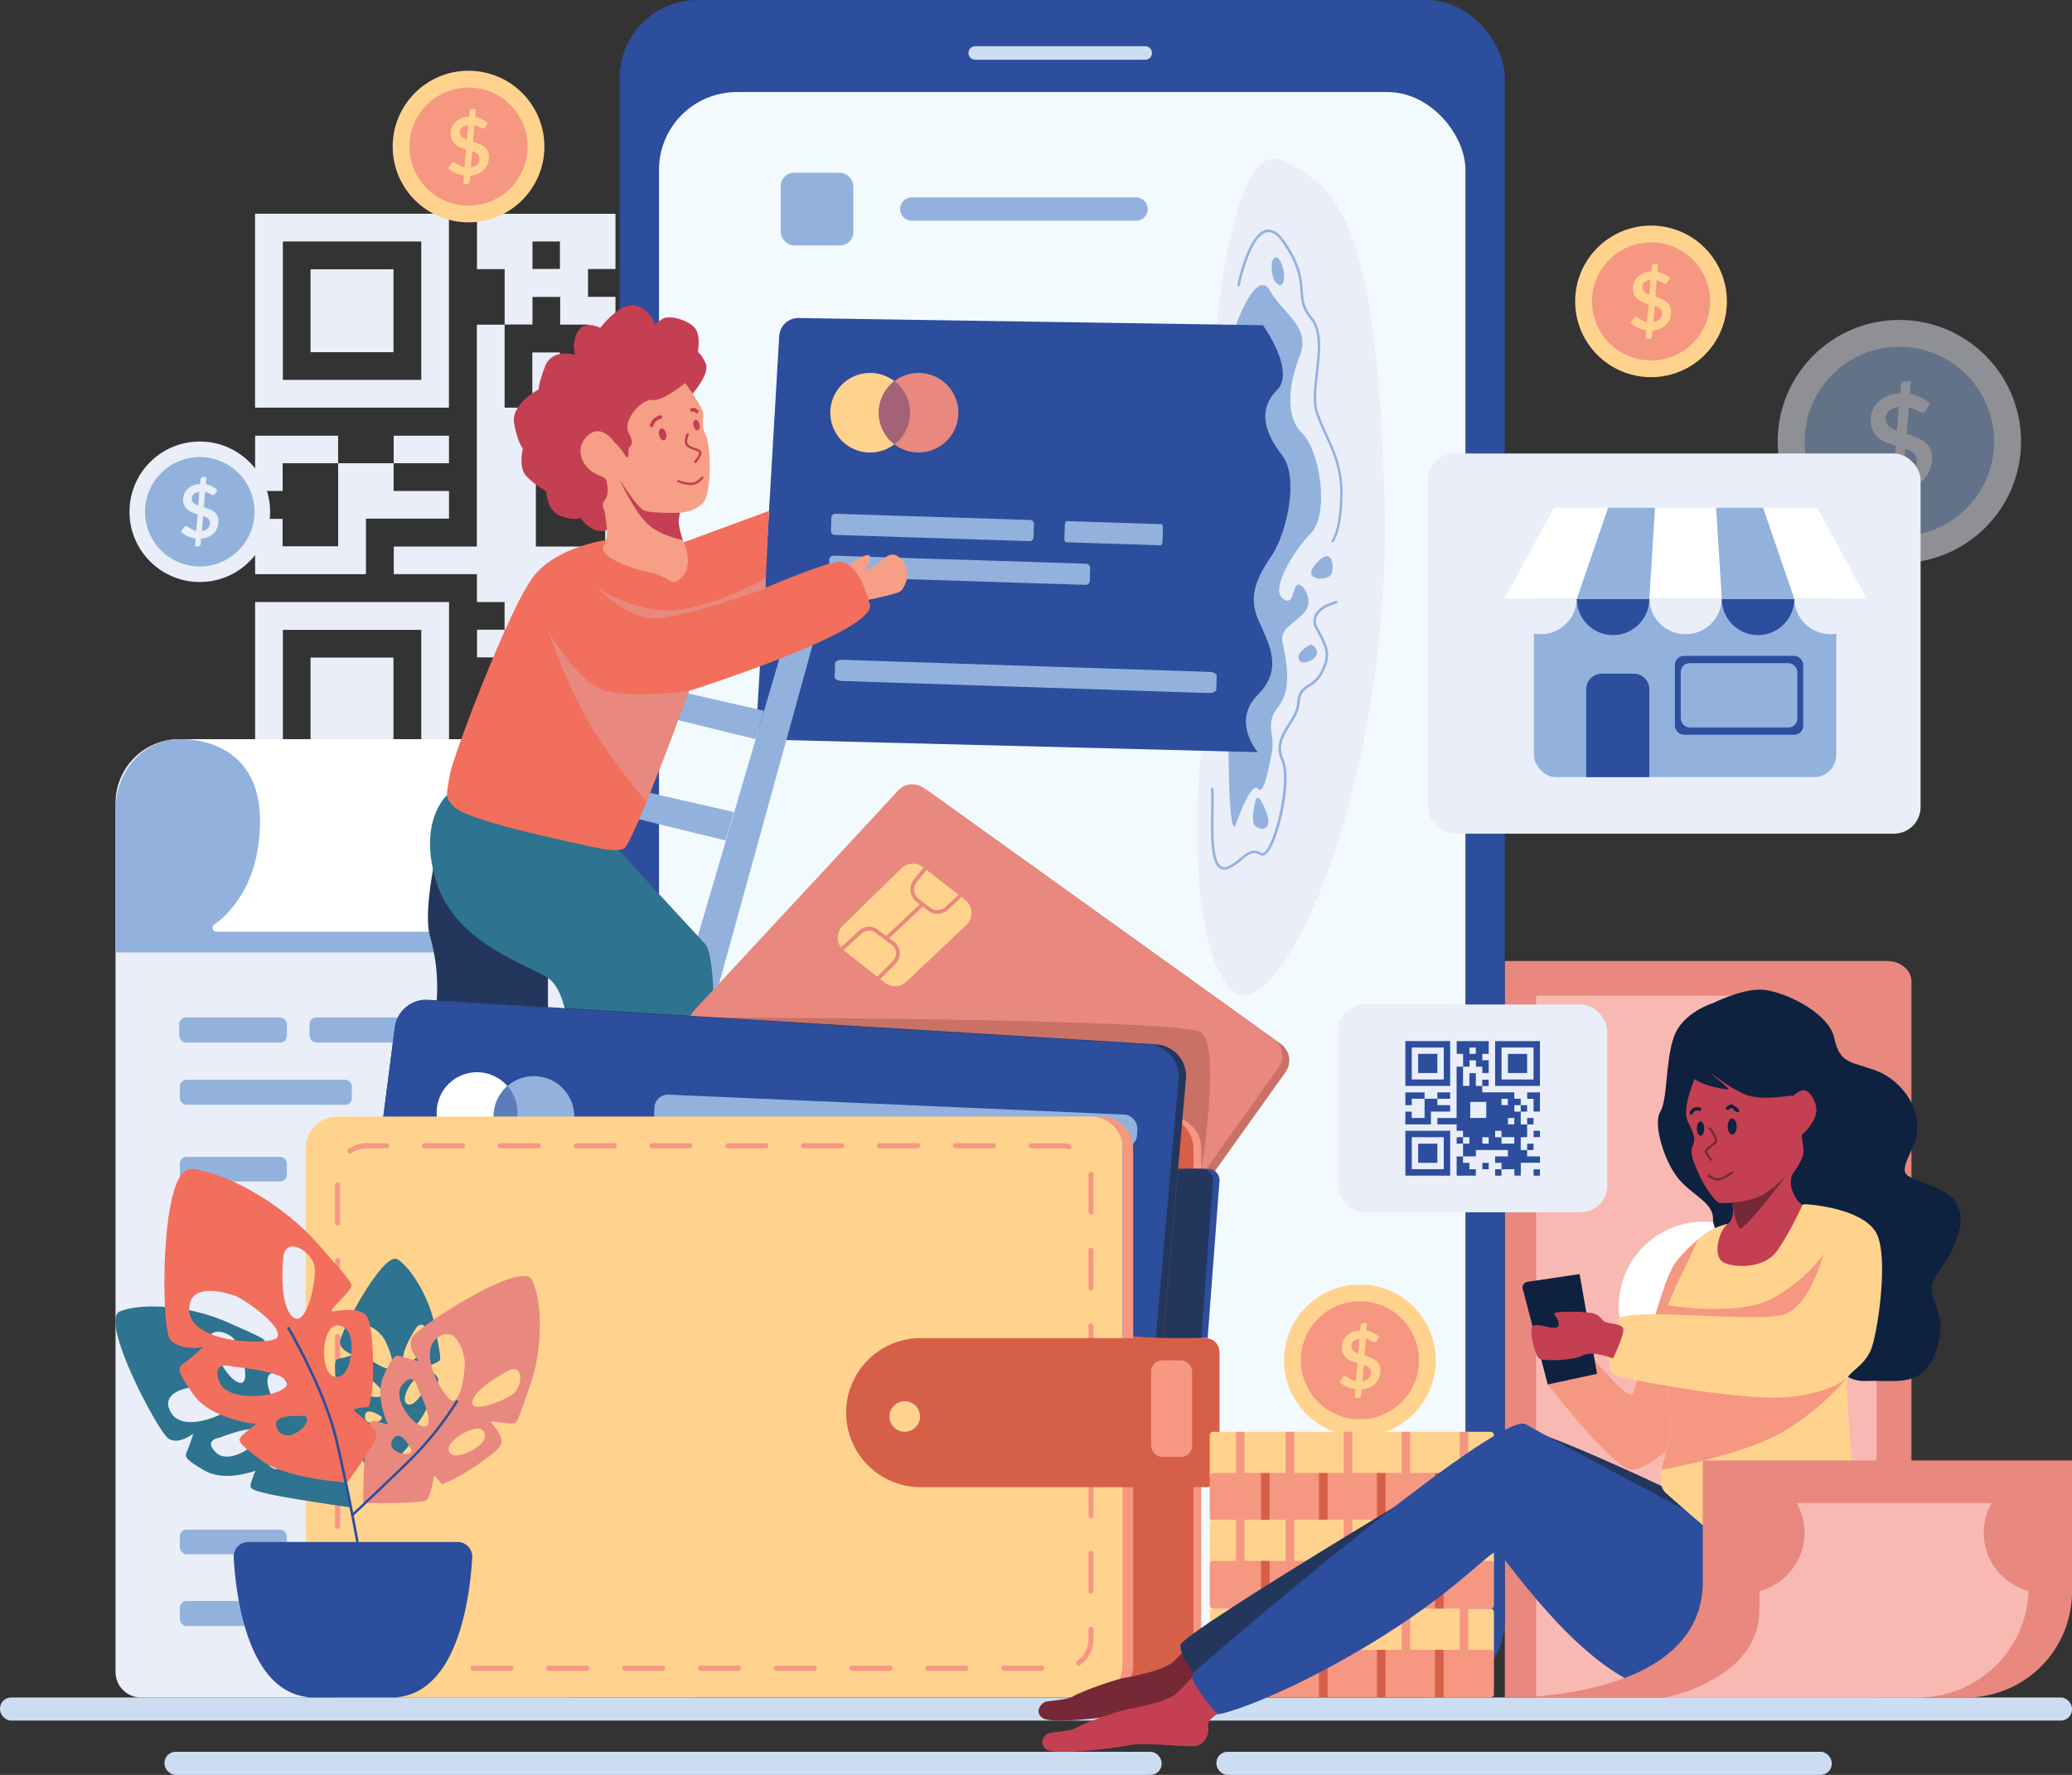 <svg xmlns="http://www.w3.org/2000/svg" viewBox="0 0 932.52 798.93"><rect x="0" y="0" width="932.52" height="798.93" fill="#333333" stroke="none"/><g id="a48fd014-86b2-4a77-b9e8-7105161de564" data-name="Layer 2"><g id="b6f86ff0-be2b-486d-99be-0b891a9fac0a" data-name="Layer 1"><g opacity="0.5"><ellipse cx="854.82" cy="198.74" rx="54.77" ry="54.73" fill="#e9eef8"/><ellipse cx="854.82" cy="198.74" rx="42.65" ry="42.62" fill="#92b2dd"/><path d="M851.56,219.58a21.56,21.56,0,0,1-6.35-1.85,17.74,17.74,0,0,1-5-3.44l2.19-3.27a2.39,2.39,0,0,1,.77-.71,2,2,0,0,1,1-.27,2.61,2.61,0,0,1,1.36.45l1.65,1a21.94,21.94,0,0,0,2.11,1.22,10.09,10.09,0,0,0,2.81.89l1.1-13c-1.37-.39-2.73-.84-4.07-1.36a13.89,13.89,0,0,1-3.62-2.08,9.58,9.58,0,0,1-2.58-3.26,11,11,0,0,1-1-4.93,11.19,11.19,0,0,1,.88-4.31,11.63,11.63,0,0,1,2.56-3.76,13.68,13.68,0,0,1,4.14-2.73,14.08,14.08,0,0,1,5.64-1.07l.32-3.68a2,2,0,0,1,.58-1.26,1.78,1.78,0,0,1,1.36-.55H860l-.49,5.68a16,16,0,0,1,5.29,1.74,19.21,19.21,0,0,1,3.88,2.8L867,184.56a3.45,3.45,0,0,1-.81.87,1.7,1.7,0,0,1-1,.29,2.46,2.46,0,0,1-1-.28l-1.36-.66c-.51-.26-1.07-.53-1.69-.8a11.46,11.46,0,0,0-2.05-.66l-1,12c1.38.43,2.76.9,4.12,1.41a14.85,14.85,0,0,1,3.67,2,9.51,9.51,0,0,1,2.65,3,9.19,9.19,0,0,1,1,4.52,14.23,14.23,0,0,1-.89,5.05,12.44,12.44,0,0,1-2.62,4.16,13.17,13.17,0,0,1-4.24,2.94,17.16,17.16,0,0,1-5.76,1.36l-.35,4.25a2.05,2.05,0,0,1-.57,1.23,1.79,1.79,0,0,1-1.36.56H851Zm-2.92-31.17a4.73,4.73,0,0,0,.38,1.94,4.8,4.8,0,0,0,1.05,1.49,7.91,7.91,0,0,0,1.61,1.16,16.39,16.39,0,0,0,2,.91l.9-10.71a10.49,10.49,0,0,0-2.72.68,6.11,6.11,0,0,0-1.85,1.17A4.52,4.52,0,0,0,849,186.6,5,5,0,0,0,848.64,188.41Zm14.06,18.92a4.46,4.46,0,0,0-.39-1.93,4.54,4.54,0,0,0-1.1-1.46,7.15,7.15,0,0,0-1.66-1.1,19.17,19.17,0,0,0-2.08-.83l-1,11.73a7.6,7.6,0,0,0,4.65-2.06A6.07,6.07,0,0,0,862.7,207.33Z" fill="#e9eef8"/></g><rect y="764.09" width="932.52" height="10.39" rx="5" fill="#cdddf1"/><rect x="74.03" y="788.54" width="448.77" height="10.39" rx="5" fill="#cdddf1"/><rect x="547.46" y="788.54" width="276.94" height="10.39" rx="5" fill="#cdddf1"/><path d="M351.94,258.45v0h0Zm0,50h0ZM339.46,221v0l0,0Zm0,12.49v0h0Zm-25,12.48v0h0v0ZM302,345.84l0,0v0ZM277,246h0v0Zm-12.48-62.46v0h0ZM227.09,320.88l0,0v0Zm0-24.94h0v0Zm0-25v0h0v0Zm0,12.49,0,0v0Zm0-137.34v0h0Z" fill="#e9eef8"/><path d="M114.78,96.21v87.28h87.27V96.21ZM189.6,171H127.3V108.7h62.3Z" fill="#e9eef8"/><path d="M289.6,96.25v87.26h87.26V96.25ZM364.41,171H302.1V108.71h62.31Z" fill="#e9eef8"/><path d="M114.81,271v87.26h87.28V271Zm74.79,74.81H127.31V283.52H189.6Z" fill="#e9eef8"/><path d="M264.65,133.6V121.1H277V96.23H214.67v24.92h12.45v24.93h12.52V133.67h12.47v12.45h12.47V158.5H277V133.6ZM252,121.05H239.64V108.7H252Zm-24.87,25.07v0h0Z" fill="#e9eef8"/><path d="M177.15,208.51V221h24.93v12.46H164.7v25H114.82V233.57h12.36V245.9h25V208.51l0,0h25Z" fill="#e9eef8"/><path d="M227.09,320.88v12.48h12.47v12.46H252V358.3H214.7V320.91h12.42Z" fill="#e9eef8"/><path d="M152.21,208.51h-25V221H114.82V196.12h37.36v12.42Z" fill="#e9eef8"/><path d="M376.86,233.45H364.47V208.56H352V196.09h24.83Z" fill="#e9eef8"/><path d="M177.18,208.54V196.12h24.89v12.39H177.15Z" fill="#e9eef8"/><path d="M352,258.49V246.06h12.4v12.4H352Z" fill="#e9eef8"/><path d="M364.5,271h12.36v12.37H364.5Z" fill="#e9eef8"/><path d="M264.58,183.57V171.15H277v12.39H264.55Z" fill="#e9eef8"/><path d="M227.12,295.91H214.7V283.45h12.42l0,0v12.51Z" fill="#e9eef8"/><path d="M352,308.43V296h12.4v12.4H352Z" fill="#e9eef8"/><path d="M339.46,221h12.43v12.45H339.46l0,0V221Z" fill="#e9eef8"/><path d="M277,345.82H264.62V333.47H277Z" fill="#e9eef8"/><path d="M302,345.85v12.43h-12.4v-12.4H302Z" fill="#e9eef8"/><path d="M376.86,358.31H364.51V346h12.35Z" fill="#e9eef8"/><path d="M351.94,320.88V308.42h-12.4v-25h12.4V258.48H339.46v-25H327.07V221h12.39V208.48H327V196h-62.4V183.57H252V158.64H239.58v24.85H227.11v-1.34q0-18,0-36h-12.5V246H177.22v12.44h37.42V271h12.45v0h0v0h0c0,4.15,0,8.29,0,12.45h12.4v12.52h-12.4v24.94h25V308.47h62.3v12.47H289.58v12.47H302v12.43h25V358.3h12.47v-25h37.37V320.88Zm-49.87-112.3h12.35v12.36H302.07ZM241.17,246V214.77h31.2V246ZM277,295.87H264.65V283.52H277Zm.06-49.87h0v0h0Zm49.86,49.85H302v-12.4h0v0H289.62V271H302v12.4h0v0h24.89Zm0-37.45h-12.4V246h0v0h0v0h12.4Z" fill="#e9eef8"/><path d="M277.06,246l0,0v0Z" fill="#e9eef8"/><path d="M177.09,158.54H139.76V121.21h37.33Z" fill="#e9eef8"/><path d="M314.55,158.51V121.18h37.33v37.33Z" fill="#e9eef8"/><path d="M139.76,333.31V296h37.32v37.33Z" fill="#e9eef8"/><path d="M677.23,432.57H849.36c6,0,10.9,4.14,10.9,9.24V764.09h-183Z" fill="#e8887e"/><path d="M834.23,505a40.29,40.29,0,0,1-36.73-56.83H691.35V764.09H844.59V503.69A40.26,40.26,0,0,1,834.23,505Z" fill="#f9b9b3"/><circle cx="766.72" cy="588.11" r="38.16" transform="translate(18.19 1199.2) rotate(-76.72)" fill="#fff"/><rect x="278.9" width="398.33" height="764.09" rx="35" fill="#2d4d9d"/><rect x="296.59" y="41.44" width="362.94" height="706.19" rx="35" fill="#f3fafe"/><path d="M515.39,26.91H438.92a3.06,3.06,0,0,1-3.05-3.06h0a3.06,3.06,0,0,1,3.05-3.06h76.47a3.06,3.06,0,0,1,3.06,3.06h0A3.06,3.06,0,0,1,515.39,26.91Z" fill="#cdddf1"/><rect x="351.37" y="77.76" width="32.69" height="32.69" rx="6" fill="#92b2dd"/><path d="M511.28,99.36H410.34a5.25,5.25,0,0,1-5.25-5.25h0a5.25,5.25,0,0,1,5.25-5.26H511.28a5.25,5.25,0,0,1,5.26,5.26h0A5.25,5.25,0,0,1,511.28,99.36Z" fill="#92b2dd"/><path d="M547.58,146.07S555,60.44,577.9,72.48,619.72,95.7,623.16,225.6,573.75,470.47,552.86,444s-12.23-106.09-12.23-106.09Z" fill="#e9eef8"/><path d="M556.31,146.2s9.17-26,15.29-15.29S590,147,585,160s-6.86,27.15,1.16,35.18S598.36,231.36,590,240s-18,25.1-12.81,29.3,4.4-4.84,6.69-6.05,8,7.2,3.06,12.55-11.08,7.27-9.75,13.38,4.8,20.65-1.71,28.68-1.54,12.23-3.07,20.65-3.82,19.48-6.12,16.62-6.49,5.93-9.93,15.49-3.45-34.79-3.45-34.79Z" fill="#92b2dd"/><path d="M350.7,151.26,340.61,323.85A8.6,8.6,0,0,0,349,333l217.07,5.57s-12-13.77,0-25.81,4.59-23.44,0-34.37.43-19.59,6.53-28.74S585,215.21,577,204.89s-10.9-20.65-2.3-29.25-6.3-29.25-6.3-29.25l-208.93-3.23A8.6,8.6,0,0,0,350.7,151.26Z" fill="#2d4d9d"/><path d="M402.52,200a17.92,17.92,0,1,1,0-28.43,17.9,17.9,0,0,0,0,28.43Z" fill="#ffd38e"/><g opacity="0.6"><path d="M409.53,185.81a17.88,17.88,0,0,1-7,14.22,17.9,17.9,0,0,1,0-28.43A17.88,17.88,0,0,1,409.53,185.81Z" fill="#f16f5c"/></g><path d="M431.32,185.81A17.91,17.91,0,0,1,402.52,200a17.92,17.92,0,0,0,0-28.43,17.9,17.9,0,0,1,28.8,14.21Z" fill="#e8887e"/><rect x="414.87" y="191.8" width="9.53" height="91.22" rx="1.72" transform="translate(168.97 649.26) rotate(-88.17)" fill="#92b2dd"/><path d="M480.12,234.57l42.5,1.36c.46,0,.81.79.78,1.74l-.2,6.09c0,1-.42,1.7-.88,1.69l-42.51-1.36c-.46,0-.81-.79-.78-1.74l.2-6.08C479.26,235.32,479.66,234.56,480.12,234.57Z" fill="#92b2dd"/><path d="M375.5,250.13l113,3.61a2,2,0,0,1,2.16,1.79l-.2,6.08a2,2,0,0,1-2.27,1.65l-113-3.61a2,2,0,0,1-2.16-1.79l.19-6.08A2,2,0,0,1,375.5,250.13Z" fill="#92b2dd"/><path d="M379.12,297l165.27,5.44c1.79.06,3.22.87,3.19,1.82l-.2,6.08c0,.95-1.51,1.68-3.3,1.62l-165.27-5.44c-1.79-.05-3.22-.87-3.18-1.82l.2-6.08C375.86,297.63,377.33,296.91,379.12,297Z" fill="#92b2dd"/><path d="M594.56,251.53c-.69.55-5.57,4.78-4.23,7.27s7.07,1.91,8.6,0S600.31,247,594.56,251.53Z" fill="#92b2dd"/><path d="M572.36,118.29s-.36,5.73,1.35,8.22,4.19,2.87,4.19-2.1S574.46,111.79,572.36,118.29Z" fill="#92b2dd"/><path d="M565.1,360.31s-2.68,9.58,0,11.67,7.64,1.52,5-5.84S565.66,357.9,565.1,360.31Z" fill="#92b2dd"/><path d="M590.1,290s-7,3.3-5.5,7S597.9,294.93,590.1,290Z" fill="#92b2dd"/><path d="M599.76,244.14a.55.55,0,0,1-.4-.16.57.57,0,0,1,0-.81s3.43-3.89,3.8-20.13c.26-11.69-3.37-19.59-6.88-27.24A94.86,94.86,0,0,1,592.2,186c-1.6-4.86-.85-11.38-.06-18.29,1.05-9.16,2.14-18.62-2.48-24.18-3.82-4.59-4.09-8.27-4.41-12.54-.37-5-.84-11.33-7.82-21.54-2.55-3.74-5-5.37-7.36-4.87C563.31,106,558.66,124.75,558,128.4a.57.57,0,0,1-.57.49.56.56,0,0,1-.57-.57c0-.21,4.47-22.27,12.49-24.75,3-.92,6,.84,9,5.22,7.15,10.47,7.63,16.92,8,22.11.31,4.23.56,7.58,4.14,11.89,4.93,5.93,3.82,15.64,2.74,25-.78,6.78-1.51,13.18,0,17.8a91,91,0,0,0,4,9.69c3.56,7.77,7.25,15.8,7,27.74-.39,16.86-4,20.75-4.12,20.91A.58.58,0,0,1,599.76,244.14Z" fill="#92b2dd"/><path d="M551,391.49a3.68,3.68,0,0,1-2.11-.65c-4.14-2.84-4-14.75-3.82-25.26.06-3.9.11-7.59-.07-10.4a.58.58,0,0,1,1.15-.08c.18,2.86.13,6.57.07,10.5-.14,9.71-.31,21.8,3.32,24.29a3.1,3.1,0,0,0,3.09.09,21.21,21.21,0,0,0,5.41-3.63c3-2.5,5.86-4.87,9.62-2.44.16.11.6.39,1.44-.34,4.85-4.22,11.61-32.49,7.5-41.37-3-6.49.12-11.5,3.13-16.35,2-3.18,3.85-6.18,4.06-9.55.32-5.21,2.63-6.69,5.08-8.26a13.33,13.33,0,0,0,5.53-5.72c3.77-7.54,2.57-10.35-2.18-19a6.9,6.9,0,0,1-.59-6.37c2-4.59,9.33-6.34,9.64-6.41a.57.57,0,1,1,.26,1.12c-.07,0-7,1.69-8.86,5.76a5.83,5.83,0,0,0,.56,5.35c4.76,8.64,6.2,12,2.19,20A14.41,14.41,0,0,1,589.5,309c-2.38,1.52-4.26,2.73-4.55,7.37-.23,3.65-2.26,6.91-4.22,10.07-3,4.8-5.81,9.34-3.07,15.27,1.93,4.16,1.84,12.77-.23,23-1.59,7.9-4.55,17.05-7.56,19.67a2.18,2.18,0,0,1-2.81.44c-3.06-2-5.36-.06-8.27,2.35a22.59,22.59,0,0,1-5.71,3.81A5.45,5.45,0,0,1,551,391.49Z" fill="#92b2dd"/><path d="M257.45,332.73V764.09h-194A11.46,11.46,0,0,1,52,752.62V361.4a28.67,28.67,0,0,1,28.67-28.67Z" fill="#e9eef8"/><path d="M257.45,332.73v96H52V364.5c0-17.55,12.84-31.77,28.67-31.77Z" fill="#92b2dd"/><path d="M257.45,332.72v86.66H97.37a1.72,1.72,0,0,1-1-3.1c7.53-5.48,20.65-19,20.65-46.79,0-33.07-26.13-36.49-34.07-36.77Z" fill="#fff"/><rect x="80.66" y="457.99" width="48.46" height="11.29" rx="3" fill="#92b2dd"/><rect x="139.31" y="457.99" width="48.46" height="11.29" rx="3" fill="#92b2dd"/><rect x="80.95" y="486.01" width="77.41" height="11.29" rx="3" fill="#92b2dd"/><rect x="80.95" y="720.66" width="77.41" height="11.29" rx="3" fill="#92b2dd"/><rect x="80.95" y="520.75" width="48.17" height="11.06" rx="3" fill="#92b2dd"/><rect x="80.95" y="688.56" width="48.17" height="11.06" rx="3" fill="#92b2dd"/><path d="M377.65,257.65s14.16-11.47,14-6.59-5.65,6.88-.2,4.87,8.6-10,14.05-4.3,1.72,12.62,0,14.34-20.36,5.16-20.36,5.16Z" fill="#f79e86"/><path d="M319.45,458l48.78-176.77a5.16,5.16,0,0,0-4-6.44l-2.13-.4a5.16,5.16,0,0,0-5.9,3.62L303.58,457Z" fill="#92b2dd"/><polygon points="293.08 308.31 343.85 319.93 340.09 332.73 290.35 320.52 293.08 308.31" fill="#92b2dd"/><polygon points="279.56 353.93 330.33 365.55 326.57 378.35 276.83 366.14 279.56 353.93" fill="#92b2dd"/><path d="M202.48,358.46s-13.48,47-8.95,63a82.32,82.32,0,0,1,3,29l50.09,3.07V440.22Z" fill="#23375c"/><path d="M201.1,358s-13.37,11.85-4.58,39.38,41.68,37.08,50.09,42.82,9.17,24.85,9.17,24.85l65.38,8.79s1.53-43.2-3.82-48.94-39-42.31-39-42.31Z" fill="#2e738f"/><path d="M311.71,177.24s7.88-9.12,5.92-13.59-3.57-5.17-3.57-5.17,1.42-7-1.08-10.53-11.6-6.61-15-4.29L294.6,146a12.08,12.08,0,0,0-8.39-8.39c-7-2-16.07,10-16.07,10s-6.78-3.75-10,1.43a13.37,13.37,0,0,0-1.25,10.71s-10.36-3.22-13.57,5.17-2.86,10.36-2.86,10.36-12.67,6.6-11.06,15.35,3.92,11.25,3.92,11.25-2.14,8.56,1.61,12.49a42.62,42.62,0,0,0,8.92,6.78s.18,9.11,6.79,11.25,8.6.71,8.6.71,6.21,9.29,13.35,4.65,4.18-15.22,15.75-20.55S311.71,177.24,311.71,177.24Z" fill="#c43f52"/><path d="M315.6,456.82,407.32,358a8.71,8.71,0,0,1,11.5-1.18L576.48,469.92a9.19,9.19,0,0,1,2.06,12.73l-62.81,88a8.72,8.72,0,0,1-11.32,2.64L317.83,471A9.15,9.15,0,0,1,315.6,456.82Z" fill="#c97167"/><path d="M312.5,454.71l91.73-98.86a8.7,8.7,0,0,1,11.49-1.18L573.38,467.81a9.17,9.17,0,0,1,2.06,12.73l-62.81,88a8.72,8.72,0,0,1-11.32,2.64L314.74,468.9A9.16,9.16,0,0,1,312.5,454.71Z" fill="#e8887e"/><path d="M415.39,390.31l19,14.75a7.45,7.45,0,0,1,.54,11.3l-27,25.55a7.46,7.46,0,0,1-9.74.43l-18.31-14.46a7.46,7.46,0,0,1-.6-11.18l26.39-25.83A7.45,7.45,0,0,1,415.39,390.31Z" fill="#ffd38e"/><path d="M431.47,402.65l-5.85,5.52a5.42,5.42,0,0,1-7.07.35l-5-3.84a5.45,5.45,0,0,1-.9-7.74L417,391.6l-1.34-1.09-4.33,5.34A7.18,7.18,0,0,0,412.53,406l1.39,1.07L398.83,421.3l-3.76-2.81a6.61,6.61,0,0,0-8.4.42l-8.27,7.58,1.17,1.26,8.26-7.57a4.88,4.88,0,0,1,6.21-.31l7.24,5.41a4.86,4.86,0,0,1,.53,7.35l-7,7,1.22,1.21,7-7a6.6,6.6,0,0,0-.72-10l-2.09-1.56,15.08-14.16,2.2,1.7a7.13,7.13,0,0,0,9.31-.46l5.84-5.52Z" fill="#e8887e"/><path d="M319.45,458s212.39.36,221.18,6.76.19,61.39.19,61.39-38,24.92-103.58,9.91S319.45,458,319.45,458Z" fill="#c97167"/><rect x="164.67" y="502.58" width="372.47" height="261.51" rx="14.34" fill="#d65f48"/><path d="M540.63,516.92V749.76a14.34,14.34,0,0,1-14.34,14.33H522.8a14.33,14.33,0,0,0,14.34-14.33V516.92a14.35,14.35,0,0,0-14.34-14.34h3.49A14.35,14.35,0,0,1,540.63,516.92Z" fill="#f69782"/><path d="M533.75,485.66,523.5,602.33l-3.31-.21L168,580l4.52-77.38,5.17-40.08a14.34,14.34,0,0,1,12.69-12.42,13.79,13.79,0,0,1,2.41-.06L520.35,470.1A14.33,14.33,0,0,1,533.75,485.66Z" fill="#23375c"/><path d="M530.43,485.66,520.19,602.12,168,580l4.52-77.38,5.17-40.08a14.34,14.34,0,0,1,12.69-12.42L517,470.1A14.34,14.34,0,0,1,530.43,485.66Z" fill="#2d4d9d"/><path d="M222.14,502.59a18,18,0,0,0,4.47,11.92,18.16,18.16,0,1,1,1.77-25.62A18.09,18.09,0,0,0,222.14,502.59Z" fill="#fff"/><path d="M232.84,500.82a18.1,18.1,0,0,1-6.23,13.69,18.15,18.15,0,0,1,1.77-25.62A18.09,18.09,0,0,1,232.84,500.82Z" fill="#92b2dd" opacity="0.47"/><path d="M258.46,502.59a18.16,18.16,0,0,1-31.85,11.92,18.17,18.17,0,0,0,1.77-25.62,18.15,18.15,0,0,1,30.08,13.7Z" fill="#92b2dd"/><rect x="294.4" y="497.19" width="217.55" height="14.91" rx="6" transform="translate(22.36 -17.08) rotate(2.5)" fill="#92b2dd"/><path d="M533.08,526.1l10.62,0a5.16,5.16,0,0,1,5.13,5.55l-5.32,70.64H526.38Z" fill="#2d4d9d"/><path d="M530.2,526.1l10.62,0a5.17,5.17,0,0,1,5.13,5.55l-5.32,70.64H523.5Z" fill="#23375c"/><path d="M505.31,516.92V749.76A14.33,14.33,0,0,1,491,764.09H151.9a14.32,14.32,0,0,1-14.33-14.33V516.92a14.33,14.33,0,0,1,14.33-14.33H491a14.34,14.34,0,0,1,14.34,14Z" fill="#ffd38e"/><path d="M208.15,514.58H191.09a1.15,1.15,0,0,0,0,2.3h17.06a1.15,1.15,0,1,0,0-2.3Zm34.13,0H225.22a1.14,1.14,0,0,0-1.15,1.15,1.12,1.12,0,0,0,.14.55,1.15,1.15,0,0,0,1,.6h17.06a1.15,1.15,0,1,0,0-2.3Zm34.12,0H259.34a1.15,1.15,0,0,0,0,2.3H276.4a1.15,1.15,0,1,0,0-2.3Zm34.13,0H293.46a1.15,1.15,0,0,0,0,2.3h17.07a1.15,1.15,0,1,0,0-2.3Zm34.13,0H327.59a1.15,1.15,0,0,0,0,2.3h17.07a1.15,1.15,0,0,0,0-2.3Zm34.12,0H361.72a1.15,1.15,0,0,0,0,2.3h17.06a1.15,1.15,0,1,0,0-2.3Zm34.12,0H395.84a1.15,1.15,0,0,0,0,2.3H412.9a1.15,1.15,0,1,0,0-2.3Zm34.13,0H430a1.15,1.15,0,0,0,0,2.3H447a1.15,1.15,0,1,0,0-2.3Zm35.05,1a1.13,1.13,0,0,0-.68-.5,14.84,14.84,0,0,0-3.65-.46H464.09a1.21,1.21,0,0,0-.57.15,1.15,1.15,0,0,0,.57,2.15h13.66a12.15,12.15,0,0,1,3.08.38,1,1,0,0,0,.29,0,1.15,1.15,0,0,0,1.11-.86A1.13,1.13,0,0,0,482.08,515.54Zm-308-1h-9.17a14.47,14.47,0,0,0-8.06,2.59,1.15,1.15,0,0,0,.66,2.09,1.12,1.12,0,0,0,.65-.21,12.18,12.18,0,0,1,6.56-2.17H174a1.15,1.15,0,0,0,0-2.3Zm318.09,14a1.13,1.13,0,0,0-1.15-1.12,1.17,1.17,0,0,0-1.14,1.17v17.07a1.15,1.15,0,0,0,2.29,0v-17.1l-1.15,0ZM151.9,532.18a1.15,1.15,0,0,0-1.14,1.15v17.06a1.15,1.15,0,1,0,2.29,0V533.33A1.15,1.15,0,0,0,151.9,532.18ZM491,561.61a1.14,1.14,0,0,0-1.14,1.14v17.07a1.15,1.15,0,0,0,2.29,0V562.75A1.15,1.15,0,0,0,491,561.61Zm-339.07,4.7a1.14,1.14,0,0,0-1.14,1.15v17.06a1.15,1.15,0,0,0,2.29,0V567.46A1.14,1.14,0,0,0,151.9,566.31ZM491,595.73a1.14,1.14,0,0,0-1.14,1.15v17.06a1.15,1.15,0,1,0,2.29,0V596.88A1.15,1.15,0,0,0,491,595.73Zm-339.07,4.7a1.14,1.14,0,0,0-1.14,1.15v17.06a1.15,1.15,0,1,0,2.29,0V601.58A1.14,1.14,0,0,0,151.9,600.43ZM491,629.85a1.15,1.15,0,0,0-1.14,1.15v17.06a1.15,1.15,0,1,0,2.29,0V631A1.16,1.16,0,0,0,491,629.85ZM151.9,634.56a1.14,1.14,0,0,0-1.14,1.14v17.07a1.15,1.15,0,0,0,2.29,0V635.7A1.14,1.14,0,0,0,151.9,634.56ZM491,664a1.14,1.14,0,0,0-1.14,1.15v17.06a1.15,1.15,0,1,0,2.29,0V665.13A1.15,1.15,0,0,0,491,664Zm-339.07,4.7a1.15,1.15,0,0,0-1.14,1.15v17.06a1.15,1.15,0,1,0,2.29,0V669.83A1.15,1.15,0,0,0,151.9,668.68ZM491,698.11a1.14,1.14,0,0,0-1.14,1.14v17.07a1.15,1.15,0,0,0,2.29,0V699.25A1.15,1.15,0,0,0,491,698.11Zm-339.07,4.7a1.14,1.14,0,0,0-1.14,1.15V721a1.15,1.15,0,1,0,2.29,0V704A1.14,1.14,0,0,0,151.9,702.81ZM491,732.23a1.15,1.15,0,0,0-1.14,1.15v4.67a11.68,11.68,0,0,1-5.08,9.58,1.15,1.15,0,0,0,.65,2.09,1.21,1.21,0,0,0,.65-.2,14,14,0,0,0,6.07-11.47v-4.67A1.16,1.16,0,0,0,491,732.23ZM162,749.41a11.82,11.82,0,0,1-9-11.33,1.13,1.13,0,0,0-.34-.81,1.12,1.12,0,0,0-.81-.34,1.15,1.15,0,0,0-1.14,1.15,14.11,14.11,0,0,0,10.69,13.55.9.9,0,0,0,.28,0,1.15,1.15,0,0,0,.29-2.26Zm33.8.39H178.76a1.15,1.15,0,0,0,0,2.3h17.06a1.15,1.15,0,1,0,0-2.3Zm34.13,0H212.88a1.15,1.15,0,0,0,0,2.3H230a1.15,1.15,0,0,0,0-2.3Zm34.12,0H247a1.15,1.15,0,0,0,0,2.3h17.06a1.15,1.15,0,0,0,0-2.3Zm34.13,0H281.13a1.15,1.15,0,0,0,0,2.3H298.2a1.15,1.15,0,0,0,0-2.3Zm34.12,0H315.26a1.15,1.15,0,0,0,0,2.3h17.06a1.15,1.15,0,0,0,0-2.3Zm34.13,0H349.39a1.15,1.15,0,0,0,0,2.3h17.06a1.15,1.15,0,0,0,0-2.3Zm34.12,0H383.51a1.15,1.15,0,0,0,0,2.3h17.06a1.15,1.15,0,0,0,0-2.3Zm34.13,0H417.63a1.15,1.15,0,0,0,0,2.3H434.7a1.15,1.15,0,0,0,0-2.3Zm34.13,0H451.76a1.15,1.15,0,0,0,0,2.3h17.07a1.15,1.15,0,0,0,0-2.3Z" fill="#f69782"/><path d="M510,516.92V749.76a14.33,14.33,0,0,1-14.34,14.33H491a14.33,14.33,0,0,0,14.34-14.33V516.92A14.35,14.35,0,0,0,491,502.58h4.73A14.35,14.35,0,0,1,510,516.92Z" fill="#f69782"/><path d="M414.36,602.33H542.54a6.31,6.31,0,0,1,6.31,6.31v54.48a6.31,6.31,0,0,1-6.31,6.31H414.36a33.55,33.55,0,0,1-33.55-33.55v0A33.55,33.55,0,0,1,414.36,602.33Z" fill="#d65f48"/><path d="M414.07,637.6a6.88,6.88,0,1,1-6.88-6.88A6.88,6.88,0,0,1,414.07,637.6Z" fill="#ffd38e"/><rect x="518.07" y="612.32" width="18.44" height="43.5" rx="5" fill="#f69782"/><path d="M310.08,311s-25.24,69.58-29.45,71.11-10.32,0-29-4.2-42.06-9.95-47-14.53-3.44-6.12-2.29-14.15S229.79,272,240.49,259s32.28-15.9,32.28-15.9,5.19,8.64,10.54,10.55,16.82,6.49,20.65,2.68,3.82-12.24,3.82-12.24l38.32-14.14-1.43,30.15-.21,4.51.79-.34c4.62-1.95,28.06-11.73,32.88-11.39,5.36.38,9.95,6.89,13.39,19.12S310.08,311,310.08,311Z" fill="#f16f5c"/><path d="M345.25,264.26v.46S302.43,280.4,291,278.11c-11.29-2.26-21.84-13-22.17-13.38.41.26,19.59,12.58,38.23,9.55,16.93-2.74,34.3-12.28,37.65-14.19l-.21,4.51Z" fill="#e8887e"/><path d="M310.08,311s-24.86,3.44-37.47,0-26-27.15-26-27.15,9.94,29.06,22.17,47.41a329.7,329.7,0,0,0,22.15,29.81Z" fill="#e8887e"/><path d="M316.55,226.13c-3.74,4.47-10.53,4.64-10.53,4.64l-.53,2.86c-.54,2.86,1.78,9.46,1.78,9.46s5.18,10.36,0,16.25-4.82.35-14.64-1.61-23.74-7.5-20.88-12.14.53-12.49.53-14.46-2.14-3.39-.17-5.89,1.43-6.07.89-8.39-1.43-1.61-6.07-4.29-8.75-10.52-2.5-16.42,12,2.86,12,2.86a26.85,26.85,0,0,1,4.64,5.53c2.14,3.4,1.79-.71,1.79-2.32s3.39-1.6.17-7.14,5.54-15.53,10.54-15,14.81-7.68,14.81-7.68,7.32,10,8,13.39-1.26,4.82,1.25,10S320.3,221.67,316.55,226.13Z" fill="#f79e86"/><path d="M307.27,243.09s-10-1.78-15.89-7.32S279.09,216.4,278.9,216c.23.35,7.54,11.8,10.52,13.55s16.6,1.25,16.6,1.25l-.53,2.86C305,236.49,307.27,243.09,307.27,243.09Z" fill="#c43f52"/><path d="M299.82,195.13c.36,1.48-.05,2.86-.92,3.07s-1.88-.81-2.25-2.29.05-2.86.92-3.08S299.45,193.64,299.82,195.13Z" fill="#c43f52"/><path d="M314.79,191c.32,1.27,0,2.45-.77,2.64s-1.59-.71-1.91-2,0-2.46.77-2.64S314.48,189.75,314.79,191Z" fill="#c43f52"/><path d="M312.89,208.46a.5.5,0,0,1-.34-.13.53.53,0,0,1-.06-.75c1-1.14,2.26-3.09,2.11-3.83-.08-.42-1.24-.82-2.18-1.14a9.53,9.53,0,0,1-3.27-1.61c-2-1.76-.21-5.55-.13-5.71a.54.54,0,0,1,.71-.26.55.55,0,0,1,.26.72c-.43.89-1.27,3.43-.13,4.46a9.14,9.14,0,0,0,2.91,1.39c1.44.49,2.68.92,2.88,1.94.3,1.51-1.9,4.21-2.35,4.73A.5.5,0,0,1,312.89,208.46Z" fill="#c43f52"/><path d="M310.93,218.37a15.56,15.56,0,0,1-5.85-1.3.54.54,0,0,1-.26-.71.53.53,0,0,1,.71-.26,14.75,14.75,0,0,0,5.4,1.2c2.65,0,4.65-2.54,4.67-2.56a.53.53,0,0,1,.75-.1.54.54,0,0,1,.09.75C316.35,215.51,314.1,218.37,310.93,218.37Z" fill="#c43f52"/><path d="M294.07,191.72a4.49,4.49,0,0,1,3.41-3.22c1-.22.59-1.77-.42-1.54a6.07,6.07,0,0,0-4.54,4.34.8.8,0,0,0,1.55.42Z" fill="#c43f52"/><path d="M311.59,185.3a1.3,1.3,0,0,1,1.45.52.81.81,0,0,0,1.14,0,.82.82,0,0,0,0-1.14,2.88,2.88,0,0,0-3-.93.8.8,0,0,0,.43,1.55Z" fill="#c43f52"/><rect x="602.18" y="452.17" width="121.19" height="93.51" rx="12" fill="#e9eef8"/><path d="M687.3,506.13h0Zm0,11.54h0Zm-2.88-20.2h0Zm0,2.89h0Zm-5.78,2.88h0Zm-2.88,23.09h0ZM670,503.25h0Zm-2.89-14.43Zm-8.65,31.73h0Zm0-5.76Zm0-5.78h0Zm0,2.89h0Zm0-31.74h0Z" fill="#2d4d9d"/><path d="M632.49,468.63V488.8h20.17V468.63Zm17.29,17.28h-14.4V471.52h14.4Z" fill="#2d4d9d"/><path d="M672.89,468.64v20.17h20.17V468.64Zm17.29,17.28h-14.4v-14.4h14.4Z" fill="#2d4d9d"/><path d="M632.5,509V529.2h20.17V509Zm17.28,17.29H635.39v-14.4h14.39Z" fill="#2d4d9d"/><path d="M667.13,477.27v-2.89H670v-5.74h-14.4v5.76h2.87v5.76h2.9v-2.87h2.88v2.88h2.88V483H670v-5.76Zm-2.93-2.9h-2.85v-2.85h2.85Zm-5.75,5.8h0Z" fill="#2d4d9d"/><path d="M646.9,494.59v2.88h5.77v2.88H644v5.77H632.5v-5.74h2.86v2.85h5.78v-8.64h5.76Z" fill="#2d4d9d"/><path d="M658.45,520.56v2.88h2.88v2.88h2.88v2.88h-8.63v-8.64Z" fill="#2d4d9d"/><path d="M641.14,494.59h-5.77v2.87H632.5v-5.74h8.63v2.87Z" fill="#2d4d9d"/><path d="M693.06,500.35H690.2V494.6h-2.88v-2.88h5.74Z" fill="#2d4d9d"/><path d="M646.91,494.59v-2.87h5.75v2.87h-5.75Z" fill="#2d4d9d"/><path d="M687.31,506.14v-2.88h2.86v2.87h-2.86Z" fill="#2d4d9d"/><path d="M690.2,509h2.86v2.86H690.2Z" fill="#2d4d9d"/><path d="M667.11,488.82V486H670v2.87h-2.87Z" fill="#2d4d9d"/><path d="M658.45,514.79h-2.87v-2.88h2.87v2.89Z" fill="#2d4d9d"/><path d="M687.31,517.68v-2.87h2.86v2.86h-2.86Z" fill="#2d4d9d"/><path d="M684.42,497.48h2.87v2.88h-2.87v-2.89Z" fill="#2d4d9d"/><path d="M670,526.32h-2.86v-2.86H670Z" fill="#2d4d9d"/><path d="M675.76,526.33v2.87h-2.87v-2.87h2.87Z" fill="#2d4d9d"/><path d="M693.06,529.21H690.2v-2.86h2.86Z" fill="#2d4d9d"/><path d="M687.3,520.55v-2.87h-2.87v-5.79h2.87v-5.75h-2.88v-5.77h-2.87v-2.9h2.87v-2.89h-2.89V491.7H667.1v-2.88h-2.89v-5.76h-2.88v5.74h-2.88v-8.63h-2.89v23.09h-8.64v2.87h8.65V509h2.88v2.88h2.87v2.89h-2.87v5.76h5.78v-2.86h14.4v2.88h-5.74v2.88h2.88v2.88h5.78v2.87h2.88v-5.77h8.63v-2.88ZM675.77,494.6h2.86v2.86h-2.86Zm-14.07,8.64V496h7.21v7.21ZM670,514.78h-2.85v-2.86H670Zm0-11.53h0Zm11.52,11.52h-5.75v-2.86H672.9V509h2.86v2.87h5.76Zm0-8.65h-2.87v-2.87h2.87Z" fill="#2d4d9d"/><path d="M670,503.24h0Z" fill="#2d4d9d"/><path d="M646.89,483h-8.63v-8.63h8.63Z" fill="#2d4d9d"/><path d="M678.66,483V474.4h8.63V483Z" fill="#2d4d9d"/><path d="M638.26,523.43V514.8h8.63v8.63Z" fill="#2d4d9d"/><rect x="642.59" y="204.13" width="221.79" height="171.13" rx="12" fill="#e9eef8"/><rect x="690.34" y="264.32" width="136.08" height="85.49" rx="10" fill="#92b2dd"/><polygon points="840.17 269.56 677.04 269.56 684.33 256.2 699.41 228.56 817.8 228.56 832.88 256.2 832.88 256.2 840.17 269.56" fill="#fff"/><path d="M709.67,269.56a16.32,16.32,0,0,1-32.63,0Z" fill="#e9eef8"/><path d="M742.29,269.56a16.31,16.31,0,0,1-32.62,0Z" fill="#2d4d9d"/><path d="M774.92,269.56a16.32,16.32,0,0,1-32.63,0Z" fill="#e9eef8"/><path d="M807.54,269.56a16.31,16.31,0,0,1-32.62,0Z" fill="#2d4d9d"/><path d="M840.17,269.56a16.32,16.32,0,0,1-32.63,0Z" fill="#e9eef8"/><polygon points="709.67 269.56 723.71 228.56 744.87 228.56 742.29 269.56 709.67 269.56" fill="#92b2dd"/><polygon points="807.54 269.56 793.5 228.56 772.35 228.56 774.92 269.56 807.54 269.56" fill="#92b2dd"/><path d="M735.29,303.25H720.9a7,7,0,0,0-7,7v39.56h28.39V310.25A7,7,0,0,0,735.29,303.25Z" fill="#2d4d9d"/><rect x="753.81" y="295.24" width="57.74" height="35.49" rx="4" fill="#2d4d9d"/><rect x="756.42" y="298.51" width="52.5" height="28.95" rx="4" fill="#92b2dd"/><ellipse cx="743.06" cy="135.66" rx="34.14" ry="34.12" fill="#ffd38e"/><ellipse cx="743.06" cy="135.66" rx="26.58" ry="26.57" fill="#f69782"/><path d="M741,148.65a13.42,13.42,0,0,1-4-1.15,11,11,0,0,1-3.14-2.15l1.37-2a1.56,1.56,0,0,1,.47-.45,1.29,1.29,0,0,1,.63-.17,1.67,1.67,0,0,1,.84.28l1,.66c.39.25.82.5,1.32.76a6.55,6.55,0,0,0,1.75.56l.68-8.08a25.92,25.92,0,0,1-2.53-.85,8.25,8.25,0,0,1-2.26-1.29,6.16,6.16,0,0,1-1.61-2,7.41,7.41,0,0,1-.06-5.75,7.14,7.14,0,0,1,1.59-2.35,8.7,8.7,0,0,1,2.58-1.7,8.84,8.84,0,0,1,3.52-.67l.2-2.29a1.23,1.23,0,0,1,.36-.78,1.1,1.1,0,0,1,.84-.35h1.65l-.31,3.54a10.09,10.09,0,0,1,3.3,1.09,12,12,0,0,1,2.42,1.74l-1.09,1.64a2.21,2.21,0,0,1-.5.54,1,1,0,0,1-.61.18,1.46,1.46,0,0,1-.64-.17c-.25-.11-.53-.25-.85-.41s-.67-.33-1.06-.5a7.12,7.12,0,0,0-1.28-.41l-.63,7.46c.87.27,1.72.56,2.57.88a9.13,9.13,0,0,1,2.29,1.23,6,6,0,0,1,1.65,1.88,5.77,5.77,0,0,1,.63,2.82,8.63,8.63,0,0,1-.56,3.15,7.53,7.53,0,0,1-1.63,2.59,7.89,7.89,0,0,1-2.64,1.83,10.4,10.4,0,0,1-3.59.85l-.22,2.65a1.25,1.25,0,0,1-.36.77,1.1,1.1,0,0,1-.84.35h-1.64Zm-1.82-19.43a2.78,2.78,0,0,0,.89,2.14,4.74,4.74,0,0,0,1,.72,10.43,10.43,0,0,0,1.26.57l.56-6.67a6.23,6.23,0,0,0-1.69.42,3.78,3.78,0,0,0-1.16.73,2.6,2.6,0,0,0-.65,1A3.06,3.06,0,0,0,739.21,129.22ZM748,141a2.82,2.82,0,0,0-.24-1.2,2.85,2.85,0,0,0-.69-.91,4.49,4.49,0,0,0-1-.68,10.35,10.35,0,0,0-1.3-.52L744.1,145a4.72,4.72,0,0,0,2.89-1.29A3.79,3.79,0,0,0,748,141Z" fill="#ffd38e"/><ellipse cx="612.05" cy="612.32" rx="34.14" ry="34.12" fill="#ffd38e"/><ellipse cx="612.05" cy="612.32" rx="26.58" ry="26.57" fill="#f69782"/><path d="M610,625.31a13.73,13.73,0,0,1-4-1.15,11.24,11.24,0,0,1-3.15-2.15l1.37-2a1.46,1.46,0,0,1,.48-.44,1.29,1.29,0,0,1,.62-.17,1.58,1.58,0,0,1,.85.28l1,.66a13.88,13.88,0,0,0,1.31.75,6.1,6.1,0,0,0,1.75.56l.69-8.07a26.1,26.1,0,0,1-2.54-.85,8.91,8.91,0,0,1-2.25-1.29,6,6,0,0,1-1.61-2,6.82,6.82,0,0,1-.62-3.07,7,7,0,0,1,.55-2.69,7.23,7.23,0,0,1,1.6-2.34,8.51,8.51,0,0,1,2.58-1.7,8.79,8.79,0,0,1,3.51-.67l.2-2.29a1.4,1.4,0,0,1,.36-.79,1.12,1.12,0,0,1,.85-.34h1.64L615,599a10.33,10.33,0,0,1,3.3,1.08,12,12,0,0,1,2.41,1.75l-1.08,1.64a2.42,2.42,0,0,1-.5.54,1.05,1.05,0,0,1-.62.18,1.65,1.65,0,0,1-.64-.17l-.85-.41c-.31-.17-.67-.33-1-.5a6.62,6.62,0,0,0-1.28-.41l-.63,7.46c.86.26,1.72.56,2.57.87a9.16,9.16,0,0,1,2.29,1.24,5.86,5.86,0,0,1,1.65,1.88,5.71,5.71,0,0,1,.63,2.82,8.85,8.85,0,0,1-.56,3.15,7.69,7.69,0,0,1-1.63,2.59,8.41,8.41,0,0,1-2.64,1.83,10.69,10.69,0,0,1-3.59.85l-.22,2.65a1.2,1.2,0,0,1-.36.76,1.1,1.1,0,0,1-.85.36h-1.64Zm-1.82-19.43a2.87,2.87,0,0,0,.23,1.21,3,3,0,0,0,.66.93,4.5,4.5,0,0,0,1,.72,9.19,9.19,0,0,0,1.26.57l.56-6.68a6.69,6.69,0,0,0-1.7.43,3.85,3.85,0,0,0-1.15.73,2.76,2.76,0,0,0-.66,1A3.06,3.06,0,0,0,608.2,605.88ZM617,617.67a2.79,2.79,0,0,0-.24-1.2,3.18,3.18,0,0,0-.69-.91,4.35,4.35,0,0,0-1-.68,10.2,10.2,0,0,0-1.29-.53l-.62,7.32a4.72,4.72,0,0,0,2.9-1.29A3.79,3.79,0,0,0,617,617.67Z" fill="#ffd38e"/><ellipse cx="210.87" cy="65.97" rx="34.14" ry="34.12" fill="#ffd38e"/><ellipse cx="210.87" cy="65.97" rx="26.58" ry="26.57" fill="#f69782"/><path d="M208.84,79a13.73,13.73,0,0,1-4-1.15,11.24,11.24,0,0,1-3.15-2.15l1.37-2a1.46,1.46,0,0,1,.48-.44,1.29,1.29,0,0,1,.62-.17,1.58,1.58,0,0,1,.85.28l1,.66a15.07,15.07,0,0,0,1.32.76,6.21,6.21,0,0,0,1.75.55l.68-8.07a25.92,25.92,0,0,1-2.53-.85A8.51,8.51,0,0,1,205,65.05a6.16,6.16,0,0,1-1.61-2,7.43,7.43,0,0,1-.06-5.76A7,7,0,0,1,205,54.91a8.7,8.7,0,0,1,2.58-1.7,8.8,8.8,0,0,1,3.52-.67l.2-2.29a1.23,1.23,0,0,1,.36-.78,1.09,1.09,0,0,1,.84-.35h1.64l-.3,3.54a10.33,10.33,0,0,1,3.3,1.08,12,12,0,0,1,2.41,1.75l-1.08,1.64a2.21,2.21,0,0,1-.5.54,1.05,1.05,0,0,1-.62.18,1.49,1.49,0,0,1-.64-.17l-.84-.41c-.32-.17-.67-.33-1.06-.5a6.41,6.41,0,0,0-1.28-.41l-.63,7.46c.87.27,1.72.56,2.57.88a9.13,9.13,0,0,1,2.29,1.23,5.86,5.86,0,0,1,1.65,1.88,5.71,5.71,0,0,1,.63,2.82,8.85,8.85,0,0,1-.56,3.15,7.53,7.53,0,0,1-1.63,2.59,8.14,8.14,0,0,1-2.64,1.83,10.63,10.63,0,0,1-3.59.85l-.22,2.65a1.25,1.25,0,0,1-.36.77,1.1,1.1,0,0,1-.84.35h-1.65ZM207,59.53a2.78,2.78,0,0,0,.89,2.14,4.74,4.74,0,0,0,1,.72,10.43,10.43,0,0,0,1.26.57l.56-6.68a6.6,6.6,0,0,0-1.69.43,3.78,3.78,0,0,0-1.16.73,2.6,2.6,0,0,0-.65,1A3.06,3.06,0,0,0,207,59.53Zm8.76,11.79a2.79,2.79,0,0,0-.24-1.2,2.85,2.85,0,0,0-.69-.91,4.49,4.49,0,0,0-1-.68,12.12,12.12,0,0,0-1.3-.53l-.62,7.32A4.72,4.72,0,0,0,214.8,74,3.79,3.79,0,0,0,215.78,71.32Z" fill="#ffd38e"/><ellipse cx="89.92" cy="230.36" rx="31.64" ry="31.62" fill="#e9eef8"/><ellipse cx="89.92" cy="230.36" rx="24.64" ry="24.62" fill="#92b2dd"/><path d="M88,242.4a12.86,12.86,0,0,1-3.67-1.07,10.47,10.47,0,0,1-2.91-2l1.27-1.89a1.34,1.34,0,0,1,.44-.41,1.18,1.18,0,0,1,.58-.16,1.53,1.53,0,0,1,.78.26l1,.61a12.33,12.33,0,0,0,1.22.7,5.61,5.61,0,0,0,1.62.52l.64-7.48c-.79-.22-1.57-.49-2.35-.79a7.85,7.85,0,0,1-2.09-1.2A5.46,5.46,0,0,1,83,227.62a6.87,6.87,0,0,1-.06-5.34,6.6,6.6,0,0,1,1.48-2.17,7.58,7.58,0,0,1,2.39-1.57,7.93,7.93,0,0,1,3.26-.62l.18-2.13a1.19,1.19,0,0,1,.33-.73,1.05,1.05,0,0,1,.79-.32h1.52L92.64,218a9.12,9.12,0,0,1,3,1,11,11,0,0,1,2.24,1.62l-1,1.52a2.08,2.08,0,0,1-.47.5.94.94,0,0,1-.57.17,1.59,1.59,0,0,1-.59-.16l-.78-.39-1-.46a7.23,7.23,0,0,0-1.19-.38l-.58,6.92c.8.24,1.59.51,2.38.81a8.45,8.45,0,0,1,2.12,1.14,5.49,5.49,0,0,1,1.53,1.75,5.25,5.25,0,0,1,.58,2.61,8.26,8.26,0,0,1-.51,2.92,7.2,7.2,0,0,1-1.52,2.4,7.62,7.62,0,0,1-2.44,1.7,9.93,9.93,0,0,1-3.33.78l-.2,2.46a1.19,1.19,0,0,1-.33.71,1.05,1.05,0,0,1-.79.32H87.74Zm-1.69-18a2.63,2.63,0,0,0,.22,1.12,2.7,2.7,0,0,0,.61.86,4.44,4.44,0,0,0,.93.67,9.11,9.11,0,0,0,1.17.53l.51-6.19a5.89,5.89,0,0,0-1.57.4,3.62,3.62,0,0,0-1.07.67,2.66,2.66,0,0,0-.61.9A3,3,0,0,0,86.35,224.39Zm8.12,10.93a2.53,2.53,0,0,0-.22-1.11,2.61,2.61,0,0,0-.64-.85,4.2,4.2,0,0,0-1-.63,10.33,10.33,0,0,0-1.2-.49L90.88,239a4.29,4.29,0,0,0,2.68-1.19A3.49,3.49,0,0,0,94.47,235.32Z" fill="#e9eef8"/><path d="M672.35,725.67V744a1.52,1.52,0,0,1-1.45,1.59h-125a1.53,1.53,0,0,1-1.45-1.59V725.67a1.54,1.54,0,0,1,1.45-1.59h125A1.53,1.53,0,0,1,672.35,725.67Z" fill="#ffd38e"/><rect x="578.63" y="724.08" width="3.87" height="21.46" fill="#f69782"/><rect x="556.23" y="724.08" width="3.87" height="21.46" fill="#f69782"/><rect x="604.74" y="724.08" width="3.87" height="21.46" fill="#f69782"/><rect x="630.84" y="724.08" width="3.87" height="21.46" fill="#f69782"/><rect x="656.95" y="724.08" width="3.87" height="21.46" fill="#f69782"/><path d="M672.35,744.23v18.29a1.52,1.52,0,0,1-1.45,1.59h-125a1.53,1.53,0,0,1-1.45-1.59V744.23a1.54,1.54,0,0,1,1.45-1.59h125A1.53,1.53,0,0,1,672.35,744.23Z" fill="#f69782"/><rect x="567.51" y="742.64" width="3.87" height="21.46" fill="#d65f48"/><rect x="593.62" y="742.64" width="3.87" height="21.46" fill="#d65f48"/><rect x="619.72" y="742.64" width="3.87" height="21.46" fill="#d65f48"/><rect x="645.83" y="742.64" width="3.87" height="21.46" fill="#d65f48"/><path d="M672.35,646.07v18.29a1.52,1.52,0,0,1-1.45,1.58h-125a1.52,1.52,0,0,1-1.45-1.58V646.07a1.54,1.54,0,0,1,1.45-1.59h125A1.53,1.53,0,0,1,672.35,646.07Z" fill="#ffd38e"/><rect x="578.63" y="644.48" width="3.87" height="21.46" fill="#f69782"/><rect x="556.23" y="644.48" width="3.87" height="21.46" fill="#f69782"/><rect x="604.74" y="644.48" width="3.87" height="21.46" fill="#f69782"/><rect x="630.84" y="644.48" width="3.87" height="21.46" fill="#f69782"/><rect x="656.95" y="644.48" width="3.87" height="21.46" fill="#f69782"/><path d="M672.35,664.63v18.29a1.52,1.52,0,0,1-1.45,1.58h-125a1.52,1.52,0,0,1-1.45-1.58V664.63a1.54,1.54,0,0,1,1.45-1.59h125A1.53,1.53,0,0,1,672.35,664.63Z" fill="#f69782"/><rect x="567.51" y="663.04" width="3.87" height="21.46" fill="#d65f48"/><rect x="593.62" y="663.04" width="3.87" height="21.46" fill="#d65f48"/><rect x="619.72" y="663.04" width="3.87" height="21.46" fill="#d65f48"/><rect x="645.83" y="663.04" width="3.87" height="21.46" fill="#d65f48"/><path d="M672.35,685.65v18.29a1.52,1.52,0,0,1-1.45,1.58h-125a1.52,1.52,0,0,1-1.45-1.58V685.65a1.54,1.54,0,0,1,1.45-1.59h125A1.53,1.53,0,0,1,672.35,685.65Z" fill="#ffd38e"/><rect x="578.63" y="684.06" width="3.87" height="21.46" fill="#f69782"/><rect x="556.23" y="684.06" width="3.87" height="21.46" fill="#f69782"/><rect x="604.74" y="684.06" width="3.87" height="21.46" fill="#f69782"/><rect x="630.84" y="684.06" width="3.87" height="21.46" fill="#f69782"/><rect x="656.95" y="684.06" width="3.87" height="21.46" fill="#f69782"/><path d="M672.35,704.21V722.5a1.52,1.52,0,0,1-1.45,1.58h-125a1.52,1.52,0,0,1-1.45-1.58V704.21a1.54,1.54,0,0,1,1.45-1.59h125A1.53,1.53,0,0,1,672.35,704.21Z" fill="#f69782"/><rect x="567.51" y="702.62" width="3.87" height="21.46" fill="#d65f48"/><rect x="593.62" y="702.62" width="3.87" height="21.46" fill="#d65f48"/><rect x="619.72" y="702.62" width="3.87" height="21.46" fill="#d65f48"/><rect x="645.83" y="702.62" width="3.87" height="21.46" fill="#d65f48"/><path d="M771.84,552.83A59.42,59.42,0,0,0,754.29,568c-7.51,9.9-17.42,57.72-19.81,59.76s-19.18-18.34-19.18-18.34l-18.73,13.73s29.51,38.14,37.64,38.45,26.23-17.93,26.23-17.93Z" fill="#f69782"/><path d="M546.35,757.49s-5,2.56-4.27,5.81-1.37,6.66-4.1,8.19-23.39-1.53-31.25,0-34.15,4.79-37.74,1.71-.17-6.75,1.71-7.21,9.74-.81,12.47-2.52,17.72-7.34,23.72-8.37,17.43-3.76,20.85-6.83a94.54,94.54,0,0,0,7.17-7.48Z" fill="#762837"/><path d="M548,771.56s-5,2.56-4.27,5.8-1.36,6.66-4.1,8.2-23.39-1.54-31.25,0-34.15,4.78-37.73,1.71-.17-6.75,1.7-7.22,9.74-.81,12.47-2.52,17.72-7.34,23.72-8.37,17.43-3.75,20.85-6.83a94.54,94.54,0,0,0,7.17-7.48Z" fill="#c43f52"/><path d="M747.76,668.87s-58.11-27.43-62.5-25-153.64,90.84-154,96.65,9.56,18.1,13,18.1,46.11-13.66,87.09-42.69,44.4-30.06,46.45-27,18.44,38.76,48.84,47.9,87.43-.09,87.43-.09S760.45,670.49,747.76,668.87Z" fill="#23375c"/><path d="M814.06,736.72S776.15,771.9,742,760.28s-65.24-61.13-68.31-61.81-18.44,18.44-58.4,42.35S549,772.24,548,771.56s-13.32-15.37-11.27-18.11,138-119.19,149.93-112.36,71.63,38.55,71.63,38.55S822.94,714.52,814.06,736.72Z" fill="#2d4d9d"/><path d="M770.94,451.55s-13.83,4.1-17.67,15.37-2.67,27.92-6.08,33.55,2,22.54,8.12,30,15.63,10.76,15.63,17.93,7.94,17.67,21.52,13.06,40.47,10.17,34.57,29-.76,31.68,13.07,31.17,26.12,3.58,31.76-15.11-7.69-22,0-33,18.49-30,1.43-37.91-19.36-4.09-12.45-19.21-4.81-30-16.11-34.32-16.67-2.82-19.23-14.86-24.59-22-33.81-21.77S770.94,451.55,770.94,451.55Z" fill="#0e213f"/><path d="M687.44,577l23.48-3.51,7.85,44.91-22.2,4.78-11.23-43A2.56,2.56,0,0,1,687.44,577Z" fill="#0e213f"/><path d="M841.72,608.31c-3.07,6.15-7.51,8.19-9.91,11.27l0,0c-2.3,3.38,3.45,44.47,2.08,70.65s-15.37,44.74-19.8,46.45-13-22.54-29.71-35.52-34.5-29-34.5-29c-2.75-2.44-2.89-6.27-2.09-10.56s2.45-8.79,3.46-13c1.68-7-.34-22.87-2.43-35.3-.45-2.66-.91-5.17-1.33-7.39-2.39-12.64,11.95-36.2,15-44.4s15-10.59,15-10.59a29.49,29.49,0,0,0,1.37,7.17c1.37,4.78,9.9,3.76,13.66-1s16.73-15,19.81-15,25.27,2.05,31.76,12.3S844.79,602.16,841.72,608.31Z" fill="#ffd38e"/><path d="M831.81,619.58l0,0A117.23,117.23,0,0,1,803,644.17c-17.93,10.76-55.2,17.44-55.2,17.44.78-4.17,2.45-8.79,3.46-13,1.68-7-.34-22.87-2.43-35.3Z" fill="#f69782"/><path d="M821.52,563.53a72.61,72.61,0,0,1-24.39,21.21c-15.51,8-46.43,2.8-46.43,2.8l-1.43,4.12s6,15.28,35.22,7.43S831.72,575.79,821.52,563.53Z" fill="#f69782"/><path d="M830.88,558.6a11.2,11.2,0,0,0-10.79,7.89c-2.72,8.7-8.57,23.07-18,25.43-13.66,3.41-70.69-3.76-73.77,2s-6.48,22.89-1.7,24.94,59.08,12.29,79.57,9.9,25.62-9.22,25.62-9.22S861.5,559.06,830.88,558.6Z" fill="#ffd38e"/><path d="M716.08,591a56.88,56.88,0,0,0-8.76-.54c-.66,0-9-.31-7.67,1.42,2.22,2.9,2.87,5.8-.19,5.8s-9.21-2.73-10.06,0,1.54,13,3.59,14,14.51.86,19.29-1.53,13.66,1.36,13.66,1.36,5.81-11.95,4.44-13.83c-1-1.44-3.57-1.73-5.18-2-2.59-.47-3.25-.43-4.9-2.57A6.93,6.93,0,0,0,716.08,591Z" fill="#c43f52"/><path d="M762.66,485.7S757,499,759.41,504.31s4.1,7.86,2.39,11.45,1,8.36,2.91,13,7.17,12.3,9,12.64a31.1,31.1,0,0,0,5.8,0s1.88,6.66-2,9.56-7.17,14.86-1.53,17.42,17.93,2.32,23.39-4.82,11.86-21.21,11.86-21.21-2.13-.78-4.17-5.39-.69-8.25.17-9.16a30.15,30.15,0,0,0,4-7.06c1.46-3.42-1.13-9.39,0-10.25s5-4.61,6.07-9.22-3.24-11.78-6.49-10.42-3.41,2.74-4.44,2.4-13.49,2.56-21.17-.69-16.91-11.1-15-9.22,8.54,6.83,7.51,7S766.58,488.78,762.66,485.7Z" fill="#c43f52"/><path d="M779.56,541.37s8.41-.68,13.66-3.5,10.63-8.71,10.63-8.71S785,554.48,783,552.83,779.56,541.37,779.56,541.37Z" fill="#762837"/><path d="M770,522.5a.51.51,0,0,1-.42-.21,35.67,35.67,0,0,1-2.27-3.4c-.58-1.16,1.11-2.45,2.9-3.8.48-.37.94-.72,1.33-1.05.88-.74-.9-3.89-2.38-5.78a.51.51,0,0,1,.08-.72.52.52,0,0,1,.72.09c.72.91,4.19,5.55,2.24,7.19-.41.35-.88.71-1.37,1.08-.77.58-2.8,2.13-2.6,2.53a33.32,33.32,0,0,0,2.18,3.25.52.52,0,0,1-.11.72A.49.49,0,0,1,770,522.5Z" fill="#762837"/><path d="M773.19,531.41a8.49,8.49,0,0,1-4.63-1.85.54.54,0,0,1-.07-.73.53.53,0,0,1,.73-.06s2.75,2.23,5,1.44a21,21,0,0,0,5-2.86.51.51,0,1,1,.63.8,21.41,21.41,0,0,1-5.31,3A4.21,4.21,0,0,1,773.19,531.41Z" fill="#762837"/><path d="M781.59,507.07c0,2-.91,3.65-2,3.65s-2-1.64-2-3.65.91-3.65,2-3.65S781.59,505.05,781.59,507.07Z" fill="#0e213f"/><path d="M767,508c0,1.79-.74,3.24-1.65,3.24s-1.65-1.45-1.65-3.24.74-3.25,1.65-3.25S767,506.15,767,508Z" fill="#0e213f"/><path d="M778,499.47a3.06,3.06,0,0,1,.86-.61c.57-.21.71.05,1.08.37l1.48,1.27c.74.63,1.84-.45,1.08-1.09a11,11,0,0,0-2.7-2.17c-1-.38-2.15.5-2.88,1.14s.34,1.74,1.08,1.09Z" fill="#0e213f"/><path d="M761.92,501.18a2.12,2.12,0,0,1,2.81-1.14c.91.37,1.31-1.12.4-1.48a3.63,3.63,0,0,0-4.69,2.21c-.34.93,1.15,1.34,1.48.41Z" fill="#0e213f"/><path d="M677.23,764.09s89.12,2.26,89.12-52.22V657.39H932.52v59.1a47.6,47.6,0,0,1-47.6,47.6Z" fill="#e8887e"/><path d="M913,716.14a49.88,49.88,0,0,1-49.85,48H749.38s42.44-8.06,42.44-39.41v-8.52a27.16,27.16,0,0,0,16.8-39.66h87.67A27.15,27.15,0,0,0,913,716.14Z" fill="#f9b9b3"/><path d="M184.44,650c.61-1.76-1.59-7.63-1.76-8.29s3.61,1,3.61,1a40.72,40.72,0,0,0,3.87-5.25c1.66-2.76,7.65-13.57,7.07-16.58s-5.85-4.31-6.66-4.74,5.17-2.22,6.57-3.2,1.52.06-1-14.19-10.76-27.53-17.09-31.83S153,599.92,153,604s6,5.91,6,5.91-4.13,1.24-6,1.57-2.63.7-2,8.53,9.43,13.94,9.43,13.94a34.59,34.59,0,0,0-4,1c-2.08.65-2.43,1,.47,8.11s11.31,24.36,11.31,24.36S183.84,651.75,184.44,650Zm-23.72-50.32c3.12-6.28,9.19-1,11.69,2.24a7.26,7.26,0,0,1,.48.75c1.72,3,5.35,11.77,2.84,13.42C173.85,617.32,156.57,608,160.72,599.67ZM158,619.76c1.07-6.16,4.83-1.82,4.83-1.82s11.52,7.74,9,10.24S157,625.92,158,619.76Zm6.24,17.79c.23-5.07,7.54.21,7.54.21C172.7,640.17,164,642.62,164.26,637.55Zm17.27-24.85c-1.1-4.93,5.93-15.17,5.93-15.17,3.21-4,6.56,2.57,5,6.36S182.64,617.63,181.53,612.7Zm1.95,19.4c-3.24-1.28.27-9,3.71-11.48,1.61-1.17,3.2-1.2,4.07,1.09.55,1.43-.2,3.31-.88,4.65C189.35,628.42,186.11,633.14,183.48,632.1Z" fill="#2e738f"/><path d="M206.21,694.09H111.48a6.6,6.6,0,0,0-6.29,7.22c1,17.28,6.25,59.82,33.57,62.63v.15h40.17v-.15c27.33-2.81,32.57-45.35,33.58-62.63A6.61,6.61,0,0,0,206.21,694.09Z" fill="#2d4d9d"/><path d="M192,675.27c1.82-1.64,3.07-9.81,3.31-10.68s3.51,3.48,3.51,3.48a54.08,54.08,0,0,0,7.84-3.56c3.7-2.11,17.58-10.71,18.85-14.55s-4-8.74-4.62-9.75,7.39.77,9.63.54,1.73,1,8-17,5.35-38.67.83-47.7S188,597.27,185.47,602s3.08,10.67,3.08,10.67-5.55-1.23-8-2.08-3.48-.89-7.82,8.54,1.9,22.15,1.9,22.15a44.42,44.42,0,0,0-5.21-1.45c-2.81-.6-3.42-.45-4.69,9.65s-1.24,27.09-1.24,27.09S190.2,676.92,192,675.27Zm5.09-73.3c7.65-5.22,11.25,4.76,12,10.12a8.6,8.6,0,0,1,.08,1.18c.05,4.56-1.43,17-5.38,17.31C200.88,630.8,187,608.92,197.12,602ZM181.06,623.4c5.2-6.41,6.74,1,6.74,1s8.29,16.35,3.79,17.61S175.86,629.8,181.06,623.4Zm-4.27,24.53c3.53-5.7,8.54,5.09,8.54,5.09C184.82,656.38,173.25,653.62,176.79,647.93Zm35.92-17.51c1.91-6.39,16.62-13.67,16.62-13.67,6.3-2.59,5.9,7.2,1.7,10.59S210.81,636.81,212.71,630.42ZM202.45,654c-2.91-3.57,6.1-10.18,11.68-10.85,2.6-.31,4.46.68,4,3.9-.3,2-2.37,3.67-4,4.78C211.58,653.58,204.81,656.93,202.45,654Z" fill="#e8887e"/><path d="M151.19,647.24c-1.52-2-9.76-4-10.62-4.32s3.86-3.27,3.86-3.27a56,56,0,0,0-3-8.32c-1.83-4-9.4-18.86-13.21-20.49s-9.26,3.29-10.35,3.86,1.44-7.47,1.39-9.77,1.22-1.67-16.65-9.64-39-8.83-48.61-5,17.21,54.23,21.81,57.25S87,645.34,87,645.34s-1.74,5.56-2.82,7.93-1.2,3.47,8,8.72S115,662,115,662a47.17,47.17,0,0,0-1.93,5.19c-.85,2.81-.75,3.45,9.44,5.62s35.86,5.8,35.86,5.8S152.7,649.25,151.19,647.24ZM76.84,635.66c-4.66-8.25,5.83-11.06,11.37-11.39a8.75,8.75,0,0,1,1.21,0c4.65.33,17.24,2.93,17.19,7C106.58,634.33,83,646.63,76.84,635.66ZM97.3,653.91c-6.08-5.86,1.62-6.79,1.62-6.79s17.4-7,18.3-2.33S103.39,659.78,97.3,653.91Zm24.66,6.5c-5.51-4.1,5.94-8.28,5.94-8.28C131.29,653,127.46,664.51,122,660.41Zm-14.74-38.18c-6.36-2.5-12.5-18.14-12.5-18.14-2.09-6.66,7.86-5.4,11-.82S113.58,624.73,107.22,622.23Zm23.21,12.52c-3.89,2.66-9.86-7.11-10.05-12.85-.1-2.69,1.08-4.5,4.31-3.74,2,.48,3.55,2.74,4.54,4.51C130.76,625.4,133.59,632.6,130.43,634.75Z" fill="#2e738f"/><path d="M169.47,645.68c-.57-3.11-9.46-10.09-10.32-10.95s6.88-1.39,6.88-1.39a63.27,63.27,0,0,0,1.72-10.94c.29-5.45.57-26.38-3.08-30.39s-13.55-1.72-15.27-1.72,6.59-7.46,8-10,2.58-1.15-14.34-20.36-42.44-32.4-56.78-33.73-13.76,70.15-10,76.17,15.19,4,15.19,4-5.73,5.17-8.6,7.17-3.73,3.16,4.3,14.34S115.28,641,115.28,641a63.64,63.64,0,0,0-5.74,4.64c-2.87,2.62-3.15,3.39,8,11.71s38.66,10,38.66,10S170.05,648.78,169.47,645.68Zm-84.3-56c-.43-11.86,14.33-8.89,21.39-6.05a13.39,13.39,0,0,1,1.47.74c5.52,3.07,19.38,13.25,16.71,17.72C122.73,605.48,85.74,605.48,85.17,589.71Zm13.47,32.12c-3.72-10,6.38-6.6,6.38-6.6s26,2.3,24.1,8S102.37,631.86,98.64,621.83Zm26.25,21.51c-4.15-7.75,12.68-5.74,12.68-5.74C141.22,640.47,129,651.08,124.89,643.34Zm6.44-50.91c-6.23-6.46-3.72-27.38-3.72-27.38,1.72-8.6,13.19-1.43,14,5.45S137.57,598.89,131.33,592.43Zm20.57,27.36c-6.52.69-7.58-13.61-4.11-20.1,1.62-3,4.23-4.36,7.74-1.63,2.18,1.69,2.61,5.09,2.69,7.63C158.34,609.6,157.19,619.23,151.9,619.79Z" fill="#f16f5c"/><path d="M205.4,630.14a147.71,147.71,0,0,1-21.13,26.55c-11.34,11.09-22.81,21.84-25.31,24.18-1.7-8.71-4.16-20.71-7-32.79-5.4-23.05-21.69-50.64-21.85-50.92l-1,.59c.16.27,16.36,27.71,21.73,50.59s9.41,45.62,9.45,45.85l1.13-.2c0-.1-.84-4.71-2.22-11.84l0,0c.13-.12,13.07-12.19,25.83-24.67a148.33,148.33,0,0,0,21.31-26.79Z" fill="#2d4d9d"/></g></g></svg>